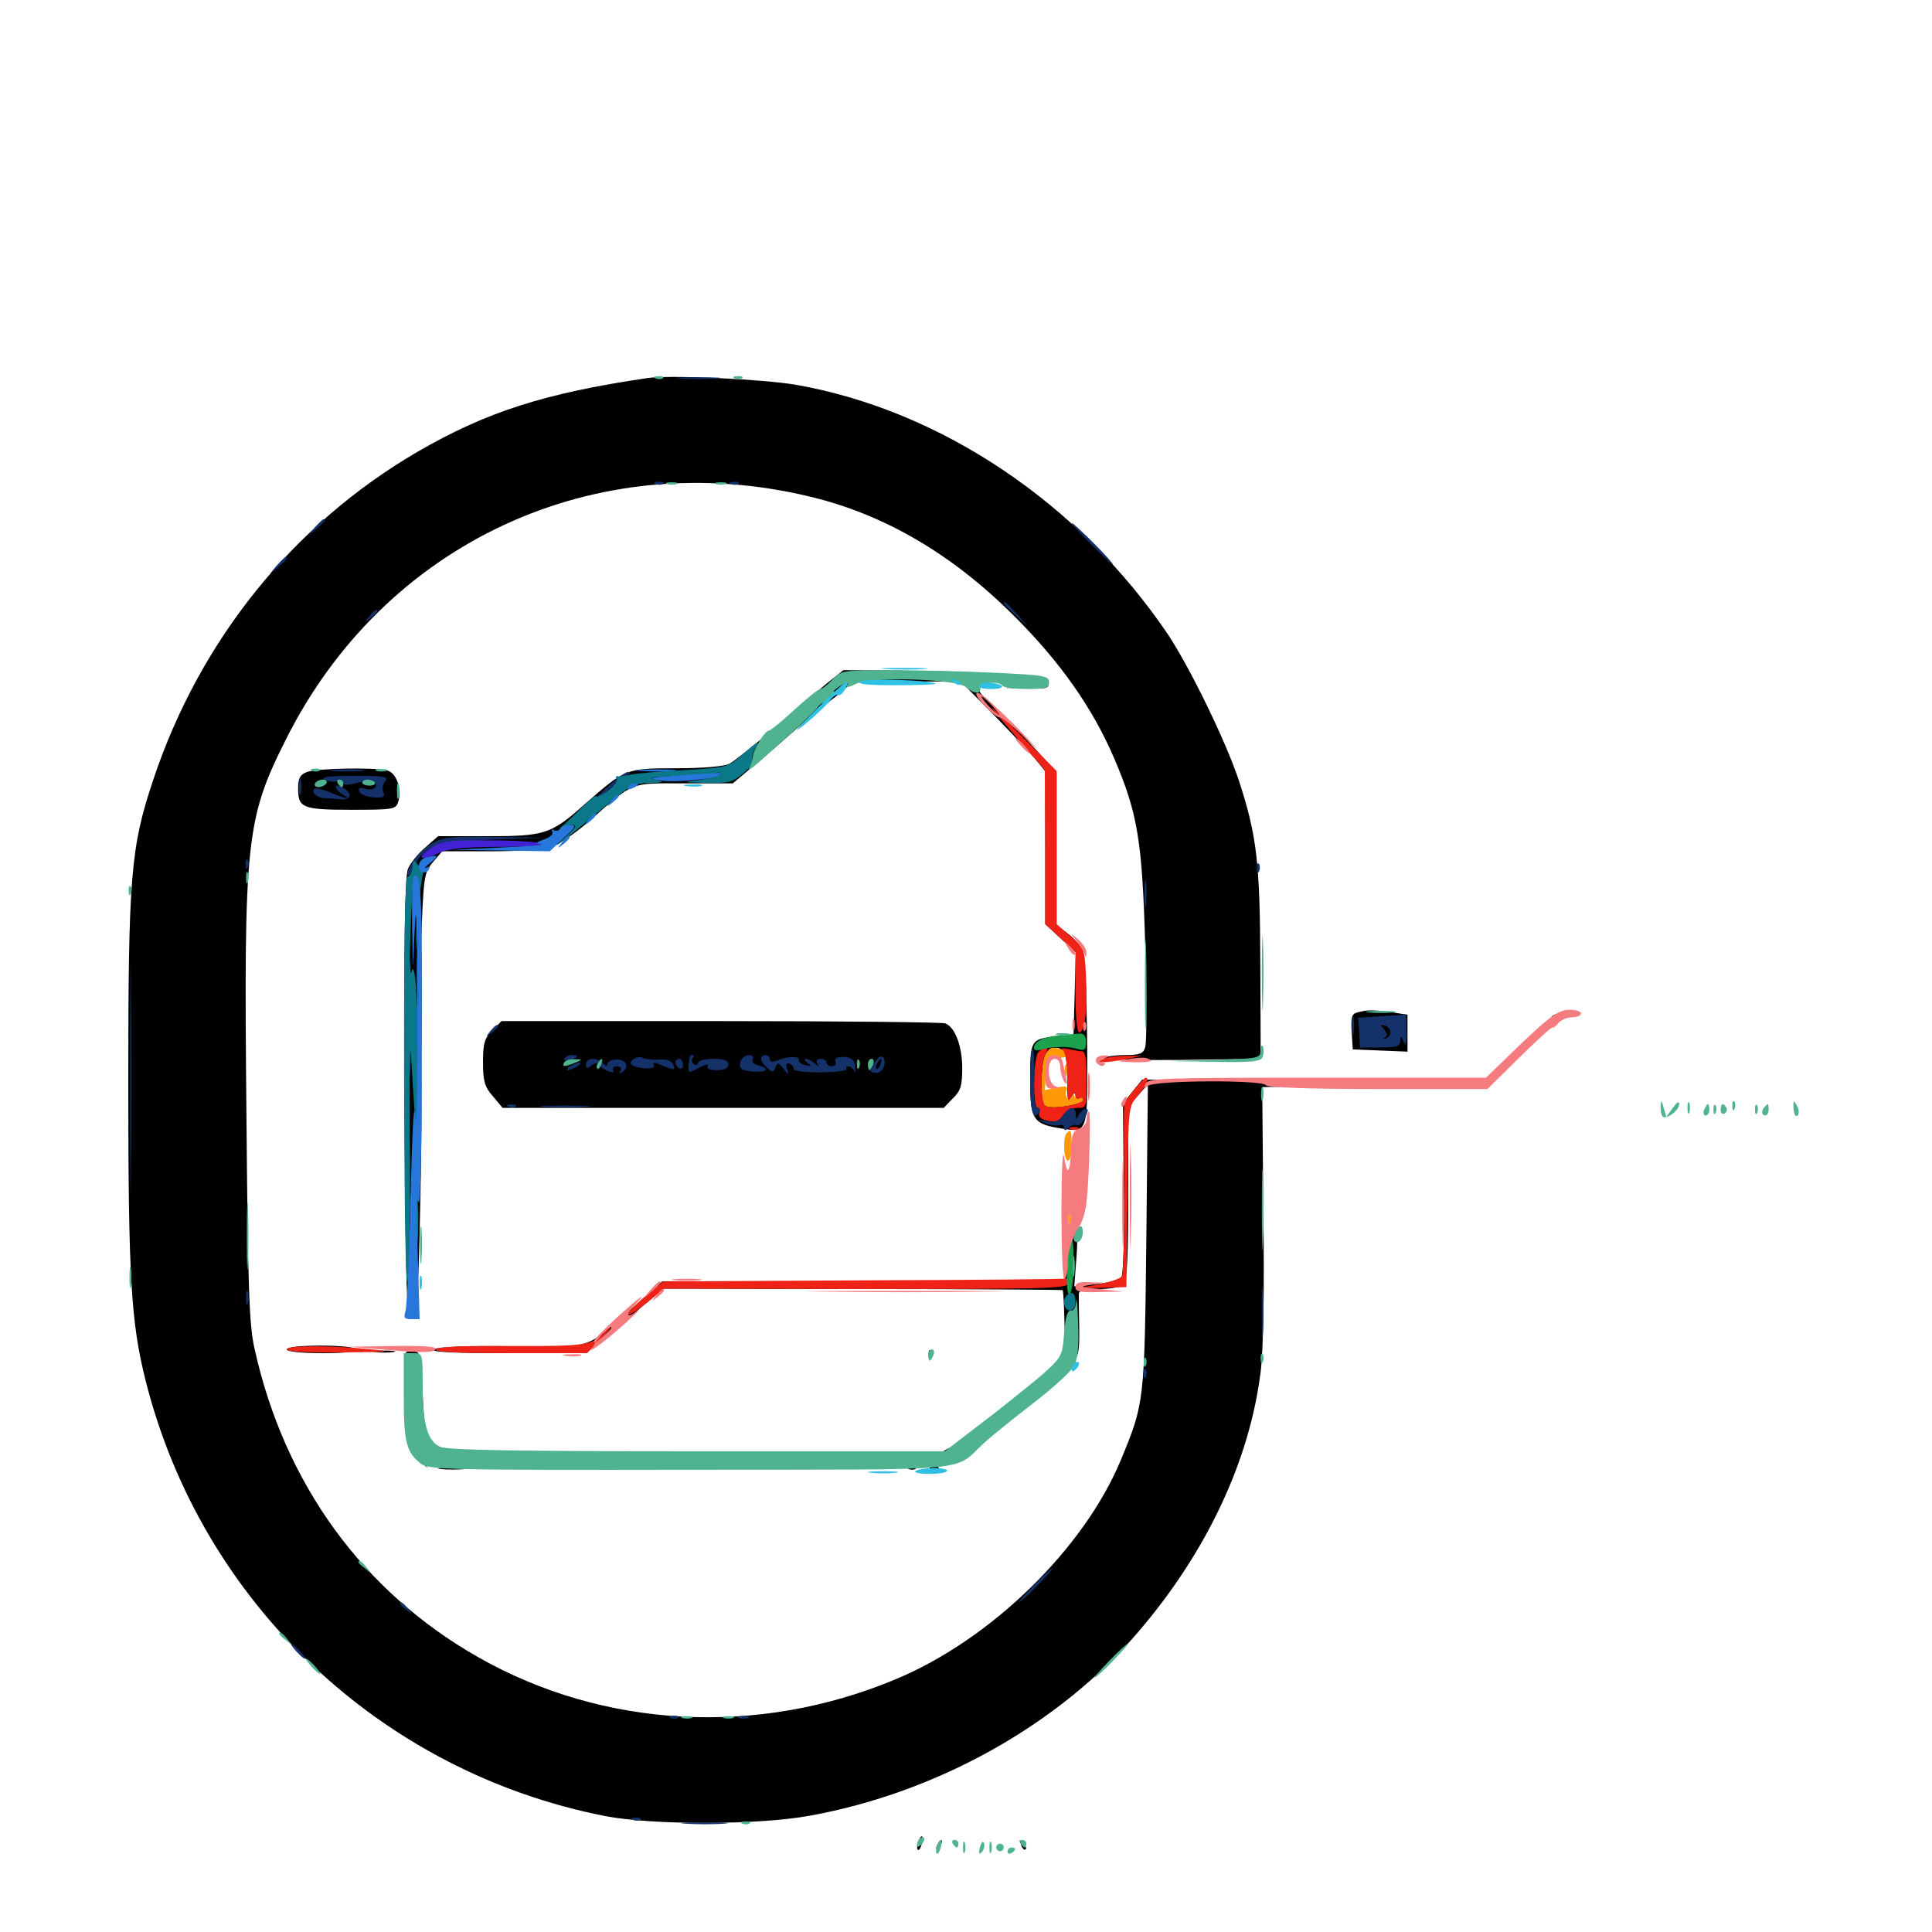 <svg xmlns="http://www.w3.org/2000/svg" viewBox="0 -1000 1000 1000">
	<path fill="#000000" d="M334.961 -804.297C282.031 -796.484 251.953 -786.914 216.211 -766.211C151.758 -728.711 103.32 -668.555 79.297 -596.289C67.578 -561.328 66.406 -546.289 66.406 -439.648C66.406 -338.477 67.773 -315.625 75.391 -285.352C104.297 -170.508 197.266 -82.617 313.477 -59.961C337.891 -55.273 392.188 -55.273 418.945 -60.156C484.961 -72.07 548.047 -107.227 589.453 -155.664C624.805 -197.07 646.875 -244.141 652.539 -290.234C653.906 -301.172 654.492 -333.203 653.906 -372.656L653.32 -437.305L700.195 -438.281C746.289 -439.258 745.703 -439.258 669.141 -440.234L591.211 -441.211L586.133 -434.961L581.25 -428.711L581.641 -385.156C582.031 -361.133 581.445 -340.43 580.469 -339.062C579.492 -337.695 573.633 -335.938 567.383 -335.352L556.055 -334.18L557.227 -350C558.008 -362.891 557.617 -366.016 555.469 -366.016C553.906 -366.016 552.734 -365.039 552.734 -363.867C552.734 -362.891 553.711 -362.5 554.688 -363.086C557.422 -364.648 557.227 -363.477 553.711 -357.031C552.148 -353.906 550.781 -348.047 550.781 -344.141V-336.719H446.875H342.773L327.148 -322.852C302.539 -301.172 307.617 -302.734 264.844 -303.125C242.188 -303.516 226.367 -302.93 224.609 -301.562C222.656 -300.195 234.375 -299.609 262.305 -299.609H303.125L312.109 -306.836C317.188 -310.938 326.172 -318.359 332.227 -323.633L343.359 -333.008L446.484 -332.812C503.125 -332.812 549.805 -332.422 550 -332.227C550.391 -332.031 550.781 -324.023 550.977 -314.844C551.562 -299.023 551.172 -297.656 546.68 -293.945C544.141 -291.602 531.25 -281.25 518.164 -270.898C503.516 -259.18 495.312 -251.172 496.68 -250.391C498.047 -249.609 499.805 -249.805 500.781 -250.781C501.953 -251.953 504.297 -252.734 506.445 -252.734C508.398 -252.734 509.57 -253.516 508.984 -254.297C508.398 -255.273 510.742 -257.617 514.258 -259.57C525.391 -266.016 547.266 -283.789 553.125 -291.211C558.398 -297.852 558.789 -299.609 558.594 -313.281C558.398 -321.289 558.398 -329.102 558.398 -330.469C558.594 -332.031 562.109 -332.812 568.945 -332.812C574.609 -332.812 580.273 -333.789 581.641 -335.156C583.398 -336.914 583.984 -350 583.984 -382.227V-426.953L589.062 -433.008L594.141 -438.867L593.359 -359.961C592.383 -274.023 592.383 -273.828 580.078 -244.141C560.938 -198.242 512.891 -151.367 463.672 -130.859C392.383 -100.977 312.305 -105.273 247.266 -142.383C187.891 -176.172 147.266 -232.031 131.836 -301.562C128.906 -314.062 128.32 -332.812 127.539 -424.805C126.172 -564.844 127.344 -576.172 147.852 -616.992C198.828 -719.141 308.008 -769.727 419.141 -742.969C457.812 -733.789 493.359 -712.891 525.391 -680.664C549.023 -657.031 565.43 -633.594 576.562 -607.812C588.867 -579.102 591.211 -565.039 592.773 -510.156C593.555 -483.789 593.555 -460.352 592.773 -458.008C591.797 -454.688 590.039 -453.906 582.422 -453.906C577.344 -453.906 572.266 -453.125 570.898 -452.344C569.727 -451.562 587.5 -451.172 610.742 -451.367L652.539 -451.953L652.344 -500.977C652.148 -553.516 650.586 -567.188 641.406 -595.508C634.766 -615.82 616.016 -654.297 604.492 -671.68C558.789 -739.258 487.305 -787.5 412.305 -800.781C395.703 -803.711 346.289 -806.055 334.961 -804.297ZM428.711 -646.875C424.414 -643.359 412.109 -633.008 401.367 -623.633C390.625 -614.453 379.883 -605.859 377.539 -604.688C375 -603.32 363.867 -602.344 350.195 -602.344C323.828 -602.344 323.633 -602.148 302.734 -583.789C285.156 -568.164 282.031 -567.188 252.148 -567.188H226.758L220.117 -561.328C216.406 -558.203 212.305 -553.125 211.133 -550.195C209.57 -546.289 208.984 -512.695 209.375 -431.641C209.961 -329.883 210.352 -318.555 213.086 -318.164C215.82 -317.578 216.406 -324.414 217.578 -379.492C218.359 -413.477 218.359 -446.094 217.578 -452.148C216.797 -458.398 216.992 -482.227 217.773 -505.664C219.141 -546.68 219.336 -548.047 224.023 -553.711L228.906 -559.375H253.516C267.188 -559.375 281.25 -560.156 284.766 -561.133C288.281 -562.305 297.07 -568.164 304.297 -574.414C328.711 -595.898 325.391 -594.531 354.102 -594.531H379.297L399.219 -611.328C409.961 -620.703 420.312 -629.883 422.266 -631.836C424.023 -633.984 425.977 -635.547 426.758 -635.547C427.539 -635.547 431.25 -638.281 434.961 -641.406L441.602 -647.266H469.531H497.266L514.062 -630.273C523.438 -620.703 533.203 -610.352 535.938 -607.031L541.016 -600.781V-561.328V-521.68L548.828 -514.453L556.836 -507.031L556.25 -485.938L555.664 -464.648L546.875 -463.672C533.398 -462.109 533.203 -461.719 533.203 -441.211C533.203 -420.312 534.57 -418.164 549.805 -415.82C563.281 -413.867 563.086 -413.281 562.695 -460.742C562.5 -483.984 561.523 -505.078 560.547 -507.617C559.57 -510.156 556.055 -514.258 552.93 -516.602L546.875 -521.094V-560.742V-600.391L530.469 -618.164C521.289 -627.93 512.109 -637.305 509.961 -638.867C507.617 -640.43 505.859 -643.555 505.859 -645.703C505.859 -649.609 506.641 -649.609 517.773 -648.438C524.414 -647.852 532.227 -647.07 534.961 -646.875C537.695 -646.875 535.742 -646.094 530.273 -645.312L520.508 -643.945L531.836 -643.75C541.797 -643.359 543.164 -643.75 542.578 -646.875C541.992 -649.805 538.672 -650.391 516.602 -651.367C502.539 -652.148 478.906 -652.734 463.867 -652.93L436.523 -653.125ZM459.57 -649.805C460.742 -650.391 459.375 -650.781 456.055 -650.781C452.93 -650.781 451.758 -650.391 453.711 -649.805C455.469 -649.414 458.203 -649.414 459.57 -649.805ZM433.594 -642.578C433.594 -644.141 432.031 -643.164 429.492 -640.039C426.953 -636.914 427.148 -636.719 430.273 -639.258C432.031 -640.625 433.594 -642.188 433.594 -642.578ZM550.195 -456.25C551.367 -455.469 552.344 -450.195 552.344 -444.141C552.344 -429.883 552.539 -428.906 554.688 -432.422C556.055 -434.57 556.641 -434.57 556.641 -432.812C556.641 -431.445 557.617 -430.859 558.594 -431.445C559.766 -432.031 560.547 -431.836 560.547 -430.859C560.547 -428.125 542.969 -425.781 540.625 -428.125C537.695 -431.055 539.648 -453.906 543.164 -456.055C546.484 -458.203 547.266 -458.203 550.195 -456.25ZM158.789 -600.391C155.273 -599.023 154.297 -597.07 154.297 -591.992C154.297 -581.836 156.445 -580.859 181.836 -580.859C203.125 -580.859 204.883 -581.055 206.055 -584.766C208.203 -591.406 205.273 -599.805 200.586 -601.172C193.945 -602.93 163.672 -602.344 158.789 -600.391ZM702.539 -475.977C699.609 -475.195 699.219 -473.438 699.609 -466.016L700.195 -456.836L714.453 -456.25L728.516 -455.664V-465.234V-474.805L719.531 -476.172C709.766 -477.344 708.008 -477.344 702.539 -475.977ZM805.664 -475.195C803.516 -474.414 802.539 -473.633 803.32 -473.633C804.297 -473.438 800.781 -469.727 795.508 -465.43C783.789 -455.273 765.234 -436.719 770.508 -440.234C772.656 -441.797 779.688 -447.852 786.133 -453.906C792.578 -459.766 800.781 -467.188 804.492 -470.117C811.523 -475.977 811.914 -477.734 805.664 -475.195ZM254.883 -466.602C250.781 -462.695 250 -459.961 250 -450.195C250 -440.625 250.781 -437.5 255.078 -432.617L260.156 -426.562H374.219H488.477L493.164 -431.445C497.266 -435.352 498.047 -438.086 498.047 -447.07C498.047 -458.594 494.336 -468.359 489.258 -470.312C487.5 -470.898 435.156 -471.484 372.852 -471.484H259.57ZM148.438 -301.562C148.438 -300.391 156.055 -299.609 167.188 -299.609C179.102 -299.609 185.352 -300.391 184.57 -301.562C183.984 -302.734 175.586 -303.516 165.82 -303.516C155.469 -303.516 148.438 -302.734 148.438 -301.562ZM193.945 -300.195C190.82 -300.586 192.969 -300.977 198.242 -300.977C203.711 -300.977 206.055 -300.586 203.711 -300.195C201.172 -299.805 196.875 -299.805 193.945 -300.195ZM210.156 -299.219C210.742 -298.242 211.133 -286.719 211.133 -273.633C210.938 -249.805 210.938 -249.414 216.211 -244.727L221.484 -240.039L217.188 -245.703C212.305 -252.148 212.695 -254.102 218.359 -250.977C220.703 -249.805 223.828 -248.828 225.586 -248.828C228.32 -248.828 227.93 -249.609 224.414 -252.539C220.117 -256.055 219.727 -258.203 218.75 -278.516C217.773 -299.609 217.578 -300.586 213.477 -300.781C211.133 -300.781 209.57 -300.195 210.156 -299.219ZM480.664 -298.438C480.664 -296.289 481.25 -295.703 481.836 -297.266C482.422 -298.633 482.227 -300.391 481.641 -300.977C481.055 -301.758 480.469 -300.586 480.664 -298.438ZM488.281 -248.828C486.523 -247.656 486.328 -246.875 487.695 -246.875C488.867 -246.875 490.625 -247.852 491.211 -248.828C492.773 -251.172 491.992 -251.172 488.281 -248.828ZM232.031 -247.461C230.664 -248.047 231.641 -248.438 234.375 -248.438C237.109 -248.438 238.086 -248.047 236.914 -247.461C235.547 -247.07 233.203 -247.07 232.031 -247.461ZM228.125 -239.648C224.609 -240.039 227.344 -240.43 234.375 -240.43C241.406 -240.43 244.141 -240.039 240.82 -239.648C237.305 -239.258 231.445 -239.258 228.125 -239.648ZM470.312 -239.648C468.75 -240.234 469.336 -240.82 471.484 -240.82C473.633 -241.016 474.805 -240.43 474.023 -239.844C473.438 -239.258 471.68 -239.062 470.312 -239.648ZM482.031 -239.648C480.469 -240.234 481.055 -240.82 483.203 -240.82C485.352 -241.016 486.523 -240.43 485.742 -239.844C485.156 -239.258 483.398 -239.062 482.031 -239.648ZM475.195 -46.68C474.609 -44.922 474.609 -43.164 475 -42.578C475.586 -41.992 476.562 -43.359 477.148 -45.703C478.32 -50.195 476.953 -50.977 475.195 -46.68ZM485.352 -45.508C484.57 -44.336 484.375 -43.164 484.961 -42.578C485.352 -41.992 486.328 -42.969 486.914 -44.727C488.281 -48.047 487.109 -48.633 485.352 -45.508ZM528.516 -45.117C529.102 -43.164 530.273 -42.188 530.859 -42.773C531.445 -43.359 530.859 -44.922 529.492 -46.289C527.539 -48.047 527.344 -47.852 528.516 -45.117Z"/>
	<path fill="#ff9906" d="M541.016 -454.102C538.477 -449.023 538.477 -429.102 541.211 -427.539C544.141 -425.586 560.547 -428.32 560.547 -430.664C560.547 -431.836 559.766 -432.227 558.789 -431.641C557.812 -430.859 556.445 -431.641 556.055 -432.812C555.273 -434.766 554.883 -434.766 554.883 -432.812C554.688 -431.445 553.906 -430.664 552.734 -431.445C551.758 -432.031 551.367 -433.789 551.953 -435.352C552.93 -437.695 551.953 -438.086 546.875 -437.109L540.82 -435.742L541.406 -444.336C541.992 -452.344 542.383 -452.93 547.461 -452.539C553.125 -452.148 554.688 -454.688 549.609 -456.641C544.727 -458.594 543.164 -458.008 541.016 -454.102ZM551.172 -446.094C551.172 -443.359 551.562 -442.383 552.148 -443.75C552.539 -444.922 552.539 -447.266 552.148 -448.633C551.562 -449.805 551.172 -448.828 551.172 -446.094ZM552.148 -413.477C550 -411.523 550.586 -399.219 552.734 -399.219C553.906 -399.219 554.688 -402.734 554.688 -407.031C554.688 -415.039 554.297 -415.82 552.148 -413.477ZM552.93 -368.75C552.93 -366.602 553.516 -366.016 554.102 -367.578C554.688 -368.945 554.492 -370.703 553.906 -371.289C553.32 -372.07 552.734 -370.898 552.93 -368.75Z"/>
	<path fill="#ef2218" d="M517.773 -628.125C523.633 -621.289 531.055 -612.5 534.57 -608.594L540.82 -601.367L541.016 -561.523V-521.68L548.828 -514.453L556.641 -507.227V-486.523C556.641 -474.609 557.422 -465.625 558.594 -465.625C561.523 -465.625 563.086 -477.93 562.109 -494.141C561.523 -508.594 561.133 -509.375 554.102 -515.43L546.875 -521.68V-561.328V-600.977L527.148 -620.703C512.109 -635.547 509.766 -637.5 517.773 -628.125ZM537.5 -455.469C534.766 -452.734 534.375 -426.562 537.109 -426.562C538.086 -426.562 538.477 -425.391 537.891 -423.828C537.305 -422.07 538.672 -420.703 542.188 -419.922C546.094 -418.945 548.047 -419.531 550.195 -422.656C551.758 -424.805 555.078 -426.562 557.812 -426.562C562.305 -426.562 562.5 -426.953 562.5 -441.211C562.5 -451.562 561.719 -455.859 560.156 -455.859C558.789 -455.859 555.469 -456.445 552.734 -457.031C549.805 -457.617 548.828 -457.422 550 -456.445C551.367 -455.664 552.344 -450 552.344 -444.141C552.539 -429.492 552.539 -429.102 554.688 -432.422C556.055 -434.57 556.641 -434.57 556.641 -432.812C556.641 -431.445 557.617 -430.859 558.594 -431.445C559.766 -432.031 560.547 -431.836 560.547 -430.664C560.547 -428.32 544.141 -425.586 541.211 -427.539C538.477 -429.102 538.477 -449.023 541.016 -454.102C543.359 -458.203 541.211 -459.18 537.5 -455.469ZM571.289 -451.953L567.383 -450.195H571.289C573.438 -450.195 578.711 -450.977 583.008 -451.758L590.82 -453.516H583.008C578.711 -453.516 573.438 -452.93 571.289 -451.953ZM587.109 -436.133C584.375 -432.812 581.836 -429.102 581.836 -427.93C581.641 -426.562 581.641 -406.641 581.836 -383.594C582.031 -360.547 581.445 -340.625 580.664 -339.453C579.883 -338.086 574.219 -336.328 568.359 -335.156L557.617 -333.203L570.312 -333.398L583.008 -333.789L583.594 -380.469C583.984 -426.953 583.984 -427.148 588.867 -432.812C593.359 -438.086 595.117 -442.188 592.969 -442.188C592.578 -442.188 589.844 -439.453 587.109 -436.133ZM657.812 -438.867C656.445 -439.453 657.422 -439.844 660.156 -439.844C662.891 -439.844 663.867 -439.453 662.695 -438.867C661.328 -438.477 658.984 -438.477 657.812 -438.867ZM691.016 -438.867C689.648 -439.453 690.625 -439.844 693.359 -439.844C696.094 -439.844 697.07 -439.453 695.898 -438.867C694.531 -438.477 692.188 -438.477 691.016 -438.867ZM554.297 -415.43C552.734 -416.016 553.32 -416.602 555.469 -416.602C557.617 -416.797 558.789 -416.211 558.008 -415.625C557.422 -415.039 555.664 -414.844 554.297 -415.43ZM552.344 -390.039C550.781 -390.625 551.367 -391.211 553.516 -391.211C555.664 -391.406 556.836 -390.82 556.055 -390.234C555.469 -389.648 553.711 -389.453 552.344 -390.039ZM553.711 -375.781C553.125 -374.609 553.906 -374.414 555.469 -375C558.984 -376.367 559.57 -377.734 556.836 -377.734C555.664 -377.734 554.297 -376.953 553.711 -375.781ZM447.461 -337.305L343.359 -336.719L333.594 -328.711C328.32 -324.219 324.609 -320.117 325 -319.531C325.586 -318.945 330.078 -321.875 334.961 -325.781L343.75 -333.008L448.242 -332.812C540.625 -332.812 552.734 -333.008 552.734 -335.742C552.734 -337.305 552.539 -338.477 552.344 -338.281C551.953 -337.891 504.883 -337.5 447.461 -337.305ZM312.5 -310.156C307.031 -303.711 302.148 -303.125 264.453 -303.32C240.039 -303.516 226.562 -302.93 225.586 -301.562C224.805 -300.195 236.914 -299.609 264.062 -299.609H303.906L310.547 -306.445C314.258 -310.156 316.602 -313.281 316.016 -313.281C315.43 -313.281 313.867 -311.914 312.5 -310.156ZM148.438 -301.562C148.438 -300.391 159.18 -299.805 177.344 -300C201.562 -300.195 203.906 -300.391 192.383 -301.562C171.289 -303.711 148.438 -303.711 148.438 -301.562Z"/>
	<path fill="#1ca14c" d="M547.852 -464.062C540.039 -463.281 535.156 -460.938 535.156 -457.422C535.156 -456.445 536.719 -456.055 538.672 -456.641C544.141 -458.398 553.32 -458.594 557.812 -457.031C561.328 -456.055 562.109 -456.445 562.109 -460.547C562.109 -463.867 560.938 -465.234 558.789 -465.039C557.031 -464.844 552.148 -464.453 547.852 -464.062ZM553.711 -355.859C551.758 -349.609 551.562 -329.297 553.516 -330.078C554.688 -330.469 555.664 -336.719 555.664 -344.531C555.664 -358.203 555.273 -360.352 553.711 -355.859ZM525.391 -274.023C525.391 -275.195 526.367 -276.172 527.344 -276.172C528.516 -276.172 529.297 -275.781 529.297 -275.391C529.297 -274.805 528.516 -273.828 527.344 -273.242C526.367 -272.656 525.391 -273.047 525.391 -274.023Z"/>
	<path fill="#143269" d="M352.148 -804.102C346.875 -804.492 351.172 -804.688 361.328 -804.688C371.484 -804.688 375.781 -804.492 370.703 -804.102C365.43 -803.711 357.227 -803.711 352.148 -804.102ZM339.453 -749.414C337.891 -750 338.477 -750.586 340.625 -750.586C342.773 -750.781 343.945 -750.195 343.164 -749.609C342.578 -749.023 340.82 -748.828 339.453 -749.414ZM378.516 -749.414C376.953 -750 377.539 -750.586 379.688 -750.586C381.836 -750.781 383.008 -750.195 382.227 -749.609C381.641 -749.023 379.883 -748.828 378.516 -749.414ZM162.891 -726.953L159.18 -722.461L163.672 -726.172C167.773 -729.688 168.945 -731.25 167.383 -731.25C166.992 -731.25 165.039 -729.297 162.891 -726.953ZM564.453 -718.555C570.312 -712.695 575.586 -707.812 575.977 -707.812C576.562 -707.812 572.266 -712.695 566.406 -718.555C560.547 -724.414 555.273 -729.297 554.883 -729.297C554.297 -729.297 558.594 -724.414 564.453 -718.555ZM143.359 -707.422L139.648 -702.93L144.141 -706.641C148.242 -710.156 149.414 -711.719 147.852 -711.719C147.461 -711.719 145.508 -709.766 143.359 -707.422ZM519.531 -687.695C519.531 -687.305 522.461 -684.57 525.977 -681.25L532.227 -675.586L526.562 -682.031C521.094 -687.891 519.531 -689.258 519.531 -687.695ZM191.211 -681.055C188.672 -677.93 188.867 -677.734 191.992 -680.273C193.75 -681.641 195.312 -683.203 195.312 -683.594C195.312 -685.156 193.75 -684.18 191.211 -681.055ZM172.461 -600.977C168.359 -601.367 171.68 -601.758 179.688 -601.758C187.695 -601.758 191.016 -601.367 187.109 -600.977C183.008 -600.586 176.367 -600.586 172.461 -600.977ZM313.086 -591.406L303.711 -582.422L314.453 -590.82C320.312 -595.508 325.586 -599.414 325.977 -599.805C326.367 -600.195 325.977 -600.391 324.805 -600.391C323.633 -600.391 318.359 -596.289 313.086 -591.406ZM154.688 -592.578C154.688 -588.867 155.078 -587.305 155.664 -589.258C156.055 -591.016 156.055 -594.141 155.664 -596.094C155.078 -597.852 154.688 -596.289 154.688 -592.578ZM167.969 -596.484C169.531 -595.508 172.461 -595.117 174.414 -595.703C176.172 -596.289 177.734 -595.898 177.734 -594.727C177.734 -593.555 180.078 -593.555 184.57 -594.727C191.797 -596.68 196.289 -595.703 194.141 -592.383C193.555 -591.406 191.211 -591.016 189.062 -591.797C186.328 -592.578 185.352 -592.188 185.938 -590.43C186.523 -588.867 189.648 -587.5 193.164 -587.305C198.438 -586.914 199.414 -587.305 198.438 -589.844C197.656 -591.602 198.242 -594.336 199.414 -595.703C201.367 -598.047 198.633 -598.438 183.398 -598.438C170.898 -598.438 166.016 -597.852 167.969 -596.484ZM173.828 -592.773C173.828 -591.602 175.391 -589.844 177.344 -588.867C182.422 -585.938 179.102 -586.328 170.898 -589.844C166.992 -591.406 163.281 -592.383 162.695 -591.797C160.938 -590.039 164.062 -586.914 167.578 -586.914C169.336 -586.914 173.047 -586.523 175.586 -586.328C181.641 -585.547 182.812 -588.867 177.734 -592.188C175.586 -593.555 173.828 -593.75 173.828 -592.773ZM298.633 -579.492C296.094 -576.367 296.289 -576.172 299.414 -578.711C302.539 -581.25 303.516 -582.812 301.953 -582.812C301.562 -582.812 300 -581.25 298.633 -579.492ZM223.633 -563.477C217.188 -559.766 210.938 -551.367 210.938 -547.266C210.938 -545.898 212.5 -547.461 214.062 -550.977C219.727 -562.5 224.609 -564.062 254.883 -565.43L282.227 -566.406L255.859 -566.797C233.203 -567.188 228.711 -566.602 223.633 -563.477ZM259.375 -561.914C258.008 -562.5 258.984 -562.891 261.719 -562.891C264.453 -562.891 265.43 -562.5 264.258 -561.914C262.891 -561.523 260.547 -561.523 259.375 -561.914ZM127.148 -552.344C127.148 -550.195 127.734 -549.609 128.32 -551.172C128.906 -552.539 128.711 -554.297 128.125 -554.883C127.539 -555.664 126.953 -554.492 127.148 -552.344ZM650.586 -550.391C650.586 -548.242 651.172 -547.656 651.758 -549.219C652.344 -550.586 652.148 -552.344 651.562 -552.93C650.977 -553.711 650.391 -552.539 650.586 -550.391ZM592.383 -536.914C592.383 -530.469 592.773 -528.125 593.164 -531.641C593.555 -535.156 593.555 -540.43 593.164 -543.359C592.773 -546.289 592.383 -543.359 592.383 -536.914ZM67.383 -441.211C67.383 -388.672 67.578 -367.383 67.773 -393.945C68.164 -420.703 68.164 -463.672 67.773 -489.648C67.578 -515.625 67.383 -493.945 67.383 -441.211ZM215.43 -495.898C215.43 -488.477 215.82 -485.547 216.211 -489.648C216.602 -493.555 216.602 -499.805 216.211 -503.32C215.82 -506.641 215.43 -503.516 215.43 -495.898ZM211.328 -498.828C211.328 -495.117 211.719 -493.555 212.305 -495.508C212.695 -497.266 212.695 -500.391 212.305 -502.344C211.719 -504.102 211.328 -502.539 211.328 -498.828ZM699.805 -468.555C699.805 -464.258 700.195 -462.695 700.586 -465.234C700.977 -467.578 700.977 -471.094 700.586 -473.047C700 -474.805 699.609 -472.852 699.805 -468.555ZM715.234 -474.023L702.93 -473.242L703.516 -465.625L703.906 -457.812H714.258C722.852 -457.812 724.609 -458.398 724.805 -461.328C724.805 -464.062 725.195 -464.062 726.562 -460.742C727.539 -458.008 728.125 -459.57 727.93 -466.211C727.93 -471.289 727.734 -475.195 727.734 -475C727.539 -474.805 722.07 -474.414 715.234 -474.023ZM712.891 -468.359C712.891 -468.555 711.523 -468.945 709.961 -468.945C708.398 -468.945 707.617 -468.164 708.203 -467.188C709.18 -465.82 712.891 -466.797 712.891 -468.359ZM719.727 -465.625C719.727 -464.258 718.555 -462.891 717.188 -462.5C715.82 -462.305 715.625 -462.5 716.797 -463.086C718.164 -463.672 718.164 -465.039 716.406 -467.188C714.258 -469.727 714.258 -469.922 716.797 -469.141C718.359 -468.75 719.727 -466.992 719.727 -465.625ZM211.719 -453.906C211.719 -443.75 211.914 -439.453 212.305 -444.727C212.695 -449.805 212.695 -458.008 212.305 -463.281C211.914 -468.359 211.719 -464.062 211.719 -453.906ZM253.711 -466.211C251.172 -463.086 251.367 -462.891 254.492 -465.43C256.25 -466.797 257.812 -468.359 257.812 -468.75C257.812 -470.312 256.25 -469.336 253.711 -466.211ZM533.203 -440.625C533.203 -424.414 534.766 -419.141 538.086 -424.609C538.672 -425.781 538.281 -426.562 537.109 -426.562C535.547 -426.562 534.961 -431.445 535.352 -441.211C535.547 -449.219 535.156 -456.445 534.57 -457.227C533.789 -457.812 533.203 -450.391 533.203 -440.625ZM292.188 -452.148C292.773 -453.125 294.531 -453.906 296.094 -453.906C300 -453.906 299.414 -452.539 294.922 -451.367C292.773 -450.781 291.406 -451.172 292.188 -452.148ZM328.125 -451.953C324.414 -449.609 326.953 -447.461 333.984 -447.07C337.305 -446.875 339.258 -447.461 338.477 -448.633C337.695 -449.805 338.477 -450.195 340.039 -449.609C349.609 -445.703 349.609 -445.703 348.438 -448.828C347.656 -450.977 345.312 -451.953 341.016 -451.562C337.695 -451.367 333.984 -451.758 332.812 -452.344C331.836 -453.125 329.688 -452.93 328.125 -451.953ZM357.227 -453.516C357.031 -453.125 356.641 -450.977 356.445 -448.633C356.055 -444.531 356.25 -444.336 361.719 -447.266C365.039 -449.023 366.992 -449.414 366.406 -448.242C365.43 -446.875 367.188 -446.094 370.898 -446.094C375 -446.094 376.953 -447.07 376.953 -449.023C376.953 -451.172 374.805 -451.953 369.141 -451.953C364.844 -451.953 361.328 -450.977 361.328 -449.805C361.328 -448.828 360.352 -448.438 359.375 -449.023C358.203 -449.805 357.812 -451.172 358.398 -452.148C359.18 -453.125 359.18 -453.906 358.594 -453.906C358.008 -453.906 357.227 -453.711 357.227 -453.516ZM383.398 -450.977C382.031 -446.875 383.398 -445.898 390.43 -445.312C397.266 -444.922 398.633 -447.07 392.383 -448.633C390.039 -449.219 388.867 -450.586 389.648 -451.758C390.234 -452.93 389.453 -453.906 387.695 -453.906C386.133 -453.906 384.18 -452.539 383.398 -450.977ZM393.945 -452.539C395.117 -454.688 398.438 -454.102 398.438 -451.758C398.438 -450.391 399.805 -450.195 401.953 -450.977C407.617 -453.32 413.867 -453.516 413.477 -451.367C413.281 -450.195 414.844 -449.023 416.992 -448.633C420.117 -448.047 420.312 -448.242 417.969 -449.805C416.406 -450.977 416.016 -451.953 417.188 -451.953C418.164 -451.953 420.312 -450.781 421.68 -449.609C423.828 -447.656 424.219 -447.656 423.047 -449.609C422.266 -450.977 422.852 -451.953 424.609 -451.953C426.367 -451.953 427.734 -451.172 427.734 -450C427.734 -449.023 429.102 -448.047 430.664 -448.047C432.227 -448.047 433.008 -449.219 432.422 -450.586C431.836 -452.148 433.203 -452.93 436.719 -452.93C440.82 -452.734 442.188 -451.562 442.578 -447.852C442.969 -445.312 442.578 -444.336 442.188 -445.703C441.602 -446.875 440.234 -448.047 439.258 -448.047C438.086 -448.047 437.695 -447.461 438.086 -446.68C438.672 -445.703 432.617 -445.117 424.805 -444.922C416.797 -444.922 410.547 -445.703 410.742 -446.68C410.938 -447.656 409.961 -449.023 408.594 -449.414C407.031 -450 406.641 -449.023 407.422 -446.68C408.398 -443.359 408.398 -443.359 405.469 -446.875C402.93 -450.195 402.344 -450.195 401.367 -447.461C400.195 -444.727 399.805 -444.727 396.68 -447.656C394.727 -449.414 393.555 -451.562 393.945 -452.539ZM453.711 -451.367C449.805 -446.289 449.609 -444.922 453.125 -444.727C455.078 -444.531 457.031 -446.094 457.617 -448.242C458.789 -452.734 456.25 -454.883 453.711 -451.367ZM455.664 -449.023C455.078 -447.266 454.102 -446.289 453.711 -446.875C453.125 -447.461 453.32 -448.633 454.102 -449.805C455.859 -452.93 457.031 -452.344 455.664 -449.023ZM303.32 -449.023C303.32 -446.875 303.906 -446.68 306.055 -448.438C308.008 -450 309.375 -450 310.156 -448.828C311.914 -446.094 318.945 -443.555 317.383 -446.094C316.797 -447.266 317.578 -448.047 319.336 -448.047C321.289 -448.047 321.875 -447.07 321.094 -445.703C320.312 -444.336 320.508 -444.141 321.875 -444.922C325.977 -447.461 324.414 -451.562 319.336 -451.562C316.602 -451.562 314.453 -450.586 314.453 -449.414C314.453 -448.047 313.672 -448.047 312.109 -449.609C308.789 -452.93 303.32 -452.539 303.32 -449.023ZM349.609 -450.195C349.609 -449.023 350.586 -447.656 351.562 -447.07C352.734 -446.484 353.516 -447.266 353.516 -448.828C353.516 -450.586 352.734 -451.953 351.562 -451.953C350.586 -451.953 349.609 -451.172 349.609 -450.195ZM294.922 -448.047C293.359 -447.07 292.969 -446.094 293.945 -446.094C295.117 -446.094 297.266 -447.07 298.828 -448.047C300.391 -449.023 300.977 -450 299.805 -450C298.828 -450 296.484 -449.023 294.922 -448.047ZM263.281 -427.148C261.719 -427.734 262.305 -428.32 264.453 -428.32C266.602 -428.516 267.773 -427.93 266.992 -427.344C266.406 -426.758 264.648 -426.562 263.281 -427.148ZM281.836 -427.148C275.586 -427.539 280.273 -427.734 291.992 -427.734C303.906 -427.734 308.984 -427.539 303.32 -427.148C297.656 -426.758 288.086 -426.758 281.836 -427.148ZM550.195 -422.656C548.047 -419.531 545.898 -418.75 541.797 -419.727C536.328 -420.703 536.328 -420.703 540.82 -418.75C543.555 -417.578 546.875 -417.188 548.242 -417.578C549.609 -418.164 550.781 -417.578 550.781 -416.406C550.781 -414.648 551.367 -414.648 552.93 -416.211C554.102 -417.383 556.25 -418.164 557.422 -417.578C558.594 -417.188 560.547 -418.945 561.719 -421.68C563.477 -425.195 563.477 -426.367 561.719 -425.977C560.547 -425.781 558.984 -424.219 558.203 -422.656C557.227 -420.312 556.836 -420.312 556.836 -423.242C556.641 -427.734 553.516 -427.539 550.195 -422.656ZM211.523 -374.805C211.523 -370.508 211.914 -368.945 212.305 -371.484C212.695 -373.828 212.695 -377.344 212.305 -379.297C211.719 -381.055 211.328 -379.102 211.523 -374.805ZM653.125 -320.117C653.125 -308.398 653.32 -303.711 653.711 -309.961C654.102 -316.211 654.102 -325.781 653.711 -331.445C653.32 -337.109 653.125 -332.031 653.125 -320.117ZM127.344 -327.93C127.344 -324.805 127.734 -323.633 128.32 -325.586C128.711 -327.344 128.711 -330.078 128.32 -331.445C127.734 -332.617 127.344 -331.25 127.344 -327.93ZM591.992 -288.672C591.992 -286.523 592.578 -285.938 593.164 -287.5C593.75 -288.867 593.555 -290.625 592.969 -291.211C592.383 -291.992 591.797 -290.82 591.992 -288.672ZM535.156 -179.492C530.469 -174.609 526.953 -170.703 527.539 -170.703C528.125 -170.703 532.422 -174.609 537.109 -179.492C541.797 -184.375 545.312 -188.281 544.727 -188.281C544.141 -188.281 539.844 -184.375 535.156 -179.492ZM207.031 -169.922C207.031 -169.531 208.594 -167.969 210.547 -166.602C213.477 -164.062 213.672 -164.258 211.133 -167.383C208.594 -170.508 207.031 -171.484 207.031 -169.922ZM153.32 -145.312C155.273 -143.164 157.227 -141.406 157.812 -141.406C158.398 -141.406 157.227 -143.164 155.273 -145.312C153.32 -147.461 151.367 -149.219 150.781 -149.219C150.195 -149.219 151.367 -147.461 153.32 -145.312ZM347.266 -110.742C345.703 -111.328 346.289 -111.914 348.438 -111.914C350.586 -112.109 351.758 -111.523 350.977 -110.938C350.391 -110.352 348.633 -110.156 347.266 -110.742ZM382.422 -110.742C381.055 -111.328 382.031 -111.719 384.766 -111.719C387.5 -111.719 388.477 -111.328 387.305 -110.742C385.938 -110.352 383.594 -110.352 382.422 -110.742ZM327.734 -58.008C326.172 -58.594 326.758 -59.18 328.906 -59.18C331.055 -59.375 332.227 -58.789 331.445 -58.203C330.859 -57.617 329.102 -57.422 327.734 -58.008ZM355.078 -56.055C349.414 -56.445 353.516 -56.641 364.258 -56.641C375 -56.641 379.688 -56.445 374.609 -56.055C369.531 -55.664 360.742 -55.664 355.078 -56.055Z"/>
	<path fill="#f67b7f" d="M509.766 -634.57C513.281 -630.859 516.797 -628.32 517.383 -628.711C517.969 -629.297 524.609 -623.828 532.031 -616.602C539.648 -609.375 537.5 -611.914 527.344 -622.461C517.188 -632.812 507.617 -641.406 506.055 -641.406C504.297 -641.406 505.664 -638.867 509.766 -634.57ZM513.672 -634.57C516.211 -631.836 517.773 -629.688 517.188 -629.688C516.797 -629.688 514.258 -631.836 511.719 -634.57C509.18 -637.305 507.617 -639.453 508.203 -639.453C508.594 -639.453 511.133 -637.305 513.672 -634.57ZM528.32 -614.062C530.273 -611.914 532.227 -610.156 532.812 -610.156C533.398 -610.156 532.227 -611.914 530.273 -614.062C528.32 -616.211 526.367 -617.969 525.781 -617.969C525.195 -617.969 526.367 -616.211 528.32 -614.062ZM556.836 -513.477C558.594 -511.328 560.547 -508.203 561.133 -506.641C562.109 -504.102 562.305 -504.102 562.305 -506.836C562.5 -508.594 560.547 -511.523 558.203 -513.672C553.711 -517.383 553.711 -517.383 556.836 -513.477ZM552.93 -509.18C554.297 -506.836 555.859 -505.273 556.445 -505.859C557.031 -506.25 555.859 -508.203 553.906 -510.156C550.586 -513.281 550.391 -513.281 552.93 -509.18ZM787.305 -459.766L769.141 -442.188H681.641C600.195 -442.188 594.141 -441.992 592.773 -438.867C591.797 -435.938 591.992 -435.742 593.945 -437.891C597.07 -440.82 653.32 -441.211 655.273 -438.281C656.055 -437.109 677.539 -436.328 713.086 -436.328H769.922L786.328 -452.539C795.508 -461.523 803.125 -468.555 803.516 -468.164C803.906 -467.773 805.273 -468.75 806.641 -470.508C808.008 -472.07 811.133 -473.438 813.672 -473.438C816.211 -473.438 818.359 -474.414 818.359 -475.391C818.359 -476.562 815.43 -477.344 812.109 -477.344C806.641 -477.148 802.539 -474.219 787.305 -459.766ZM662.695 -438.867C663.867 -439.453 662.891 -439.844 660.156 -439.844C657.422 -439.844 656.445 -439.453 657.812 -438.867C658.984 -438.477 661.328 -438.477 662.695 -438.867ZM695.898 -438.867C697.07 -439.453 696.094 -439.844 693.359 -439.844C690.625 -439.844 689.648 -439.453 691.016 -438.867C692.188 -438.477 694.531 -438.477 695.898 -438.867ZM555.078 -469.531C555.078 -466.797 555.469 -465.82 556.055 -467.188C556.445 -468.359 556.445 -470.703 556.055 -472.07C555.469 -473.242 555.078 -472.266 555.078 -469.531ZM560.742 -468.359C560.742 -466.211 561.328 -465.625 561.914 -467.188C562.5 -468.555 562.305 -470.312 561.719 -470.898C561.133 -471.68 560.547 -470.508 560.742 -468.359ZM542.383 -452.539C541.602 -451.953 541.016 -447.852 541.016 -443.75C541.016 -437.305 541.602 -436.328 545.508 -436.523C548.633 -436.719 549.023 -436.914 546.484 -437.695C541.992 -438.867 541.406 -451.953 545.898 -451.953C547.656 -451.953 548.828 -450.195 548.828 -447.656C548.828 -445.117 549.805 -441.797 550.781 -440.234C552.344 -438.086 552.539 -438.867 551.562 -443.164C550.977 -446.484 550.195 -450.195 549.609 -451.562C548.828 -454.102 544.531 -454.688 542.383 -452.539ZM567.383 -452.148C566.211 -450 569.922 -447.07 571.68 -448.828C572.461 -449.414 571.68 -450 570.117 -450.195C568.555 -450.195 568.945 -450.977 571.289 -451.953C574.414 -453.32 574.609 -453.711 571.875 -453.711C570.117 -453.906 568.164 -453.125 567.383 -452.148ZM583.984 -451.758C587.695 -452.539 591.992 -452.734 593.359 -452.344C598.047 -450.781 595.508 -450 586.523 -450.195C577.539 -450.586 577.344 -450.586 583.984 -451.758ZM563.086 -437.305C563.086 -430.859 563.477 -428.516 563.867 -432.031C564.258 -435.547 564.258 -440.82 563.867 -443.75C563.477 -446.68 563.086 -443.75 563.086 -437.305ZM581.055 -430.273C580.273 -429.102 580.078 -427.93 580.664 -427.344C581.055 -426.758 582.031 -427.734 582.617 -429.492C583.984 -432.812 582.812 -433.398 581.055 -430.273ZM562.5 -420.898C562.5 -418.75 560.742 -416.406 558.594 -415.82C555.664 -414.844 554.688 -412.695 554.492 -406.836C553.906 -392.578 552.539 -390.234 550.781 -401.172C550 -406.055 549.414 -393.945 549.414 -373.438C549.414 -352.734 550 -337.305 550.977 -337.891C551.953 -338.477 552.734 -342.578 552.734 -346.875C552.734 -351.953 554.492 -358.008 557.617 -363.281C561.914 -370.703 562.695 -374.609 563.672 -398.047C564.258 -412.695 564.258 -424.609 563.672 -424.609C563.086 -424.609 562.5 -422.852 562.5 -420.898ZM556.055 -390.234C556.836 -390.82 555.664 -391.406 553.516 -391.211C551.367 -391.211 550.781 -390.625 552.344 -390.039C553.711 -389.453 555.469 -389.648 556.055 -390.234ZM558.594 -376.953C558.594 -378.516 554.883 -377.734 553.711 -375.781C553.125 -374.609 553.906 -374.414 555.469 -375C557.227 -375.586 558.594 -376.562 558.594 -376.953ZM554.102 -367.578C553.516 -366.016 552.93 -366.602 552.93 -368.75C552.734 -370.898 553.32 -372.07 553.906 -371.289C554.492 -370.703 554.688 -368.945 554.102 -367.578ZM584.766 -380.664C584.766 -357.031 585.156 -347.656 585.352 -359.766C585.742 -371.875 585.742 -391.211 585.352 -402.734C585.156 -414.258 584.766 -404.297 584.766 -380.664ZM580.859 -376.758C580.859 -356.445 581.25 -348.242 581.445 -358.789C581.836 -369.336 581.836 -385.938 581.445 -395.898C581.25 -405.859 580.859 -397.266 580.859 -376.758ZM349.219 -337.305C345.703 -337.695 348.438 -338.086 355.469 -338.086C362.5 -338.086 365.234 -337.695 361.914 -337.305C358.398 -336.914 352.539 -336.914 349.219 -337.305ZM336.719 -332.422L333.008 -327.93L337.5 -331.641C341.602 -335.156 342.773 -336.719 341.211 -336.719C340.82 -336.719 338.867 -334.766 336.719 -332.422ZM556.641 -333.789C556.641 -331.445 559.18 -330.859 568.945 -331.25L581.055 -331.445L569.336 -332.812C558.984 -333.789 558.398 -333.984 564.453 -334.961L571.289 -336.133L564.062 -336.328C558.594 -336.719 556.641 -335.938 556.641 -333.789ZM339.648 -329.492C337.109 -326.367 337.305 -326.172 340.43 -328.711C342.188 -330.078 343.75 -331.641 343.75 -332.031C343.75 -333.594 342.188 -332.617 339.648 -329.492ZM427.344 -331.445C404.492 -331.641 423.047 -331.836 468.75 -331.836C514.453 -331.836 533.008 -331.641 510.352 -331.445C487.5 -331.055 450 -331.055 427.344 -331.445ZM318.359 -317.188C311.328 -310.742 306.445 -305.469 307.422 -305.469C308.398 -305.469 307.812 -303.906 306.445 -302.148C303.125 -298.047 316.602 -308.398 326.367 -317.578C330.078 -321.094 331.836 -322.852 330.078 -321.68C324.609 -317.383 323.242 -318.945 328.125 -324.023C335.938 -332.227 331.641 -329.297 318.359 -317.188ZM316.406 -312.695C316.406 -312.305 314.453 -310.352 312.109 -308.203L307.617 -304.492L311.328 -308.984C314.844 -313.086 316.406 -314.258 316.406 -312.695ZM201.953 -301.172L180.664 -302.93L204.102 -303.32C220.898 -303.516 226.758 -302.93 225.195 -301.367C223.633 -299.805 216.992 -299.805 201.953 -301.172ZM292.578 -298.242C290.039 -298.633 291.602 -299.023 295.898 -299.023C300.195 -299.219 302.148 -298.828 300.391 -298.242C298.438 -297.852 294.922 -297.852 292.578 -298.242Z"/>
	<path fill="#0b7889" d="M384.18 -609.375C376.953 -602.93 376.367 -602.734 353.906 -601.367C341.406 -600.781 328.906 -599.609 326.172 -599.023C323.438 -598.242 320.508 -598.047 319.727 -598.242C318.75 -598.438 318.555 -597.656 319.141 -596.68C319.922 -595.703 317.773 -592.969 314.453 -590.625C311.328 -588.281 308.594 -587.109 308.594 -587.891C308.594 -588.672 305.664 -586.328 301.953 -582.617C298.242 -579.102 293.164 -574.219 290.625 -572.07C288.086 -569.922 287.305 -569.336 289.062 -570.703C290.82 -571.875 293.945 -573.047 295.898 -573.047C298.828 -573.047 298.242 -571.875 292.969 -566.992C282.031 -557.227 292.188 -565.039 310.352 -580.273C325.391 -593.164 327.93 -594.531 335.938 -594.727C343.945 -594.922 344.141 -595.117 338.867 -596.484C334.766 -597.461 337.891 -598.047 350 -598.242C359.18 -598.242 368.555 -599.023 370.508 -599.805C372.461 -600.391 373.242 -600.195 372.461 -599.414C371.68 -598.438 366.797 -597.07 361.719 -596.289C352.93 -595.117 352.93 -595.117 365.625 -594.727C376.953 -594.531 379.297 -595.117 384.57 -599.609C387.891 -602.344 390.234 -605.469 389.648 -606.445C389.062 -607.422 389.453 -609.961 390.625 -612.109C393.359 -617.188 392.969 -616.992 384.18 -609.375ZM213.477 -551.172C213.281 -548.828 212.109 -546.484 210.938 -546.094C209.57 -545.508 208.984 -509.766 209.18 -433.789C209.375 -364.258 210.156 -327.93 211.133 -337.695C211.914 -346.289 212.5 -380.078 212.109 -412.891C211.914 -455.078 212.109 -465.234 213.086 -448.047C215.625 -406.055 216.016 -405.078 216.406 -440.234C216.797 -477.344 215.039 -505.273 212.891 -496.875C212.109 -494.141 211.914 -503.906 212.5 -518.359C213.477 -549.414 216.016 -556.445 215.625 -527.539L215.234 -507.617L216.602 -527.148C217.188 -537.891 218.555 -548.047 219.531 -549.609C220.508 -551.172 220.703 -551.953 219.727 -551.172C218.945 -550.391 217.188 -550.977 216.016 -552.734C214.062 -555.273 213.672 -555.078 213.477 -551.172ZM215.625 -366.992C215.625 -356.25 215.82 -352.148 216.211 -357.812C216.602 -363.477 216.602 -372.266 216.211 -377.344C215.82 -382.422 215.625 -377.734 215.625 -366.992ZM552.148 -329.492C549.609 -327.148 550.781 -321.68 553.711 -321.68C555.469 -321.68 556.641 -323.633 556.641 -326.367C556.641 -330.664 554.688 -332.227 552.148 -329.492Z"/>
	<path fill="#4fb38f" d="M339.453 -804.102C337.891 -804.688 338.477 -805.273 340.625 -805.273C342.773 -805.469 343.945 -804.883 343.164 -804.297C342.578 -803.711 340.82 -803.516 339.453 -804.102ZM380.469 -804.102C378.906 -804.688 379.492 -805.273 381.641 -805.273C383.789 -805.469 384.961 -804.883 384.18 -804.297C383.594 -803.711 381.836 -803.516 380.469 -804.102ZM345.312 -749.414C343.945 -750 344.922 -750.391 347.656 -750.391C350.391 -750.391 351.367 -750 350.195 -749.414C348.828 -749.023 346.484 -749.023 345.312 -749.414ZM370.703 -749.414C369.336 -750 370.312 -750.391 373.047 -750.391C375.781 -750.391 376.758 -750 375.586 -749.414C374.219 -749.023 371.875 -749.023 370.703 -749.414ZM430.859 -648.242C428.32 -645.508 425.586 -643.359 424.609 -643.359C423.633 -643.359 417.578 -638.477 411.133 -632.617C404.883 -626.758 398.828 -621.875 398.047 -621.875C395.898 -621.875 390.039 -612.305 389.648 -608.398C389.648 -606.641 388.672 -603.906 387.695 -602.344C386.719 -600.781 389.062 -602.148 392.773 -605.469C396.484 -608.789 404.297 -615.82 410.156 -621.094C416.016 -626.367 422.07 -632.227 423.438 -634.18C424.805 -635.938 426.953 -637.109 427.93 -636.328C428.906 -635.742 429.492 -636.328 429.297 -637.695C428.906 -639.062 429.688 -640.234 431.055 -640.43C432.227 -640.43 433.984 -641.211 434.961 -642.188C435.938 -643.164 435.547 -643.359 434.18 -642.578C432.812 -641.797 431.641 -641.602 431.641 -642.188C431.641 -642.773 433.594 -644.141 435.742 -645.508C438.867 -647.07 439.648 -647.07 438.477 -645.312C437.695 -643.945 439.062 -644.141 442.773 -645.898C450.391 -650 495.312 -648.633 500 -644.336C503.906 -640.82 508.008 -640.43 507.422 -643.945C506.836 -646.68 517.188 -647.656 518.75 -645.117C519.336 -644.141 525 -643.359 531.445 -643.359C541.406 -643.359 542.969 -643.945 542.969 -646.875C542.969 -650.195 540.43 -650.586 515.234 -651.758C499.805 -652.539 475.586 -653.125 461.328 -653.125C436.133 -653.125 435.156 -652.93 430.859 -648.242ZM161.719 -600.977C160.156 -601.562 160.742 -602.148 162.891 -602.148C165.039 -602.344 166.211 -601.758 165.43 -601.172C164.844 -600.586 163.086 -600.391 161.719 -600.977ZM194.922 -600.977C193.555 -601.562 194.531 -601.953 197.266 -601.953C200 -601.953 200.977 -601.562 199.805 -600.977C198.438 -600.586 196.094 -600.586 194.922 -600.977ZM163.086 -594.531C162.5 -593.555 163.281 -592.578 164.844 -592.578C166.406 -592.578 168.359 -593.555 168.945 -594.531C169.531 -595.703 168.75 -596.484 167.188 -596.484C165.625 -596.484 163.672 -595.703 163.086 -594.531ZM174.805 -594.531C175.391 -593.555 176.367 -592.578 176.953 -592.578C177.344 -592.578 177.734 -593.555 177.734 -594.531C177.734 -595.703 176.758 -596.484 175.586 -596.484C174.609 -596.484 174.219 -595.703 174.805 -594.531ZM187.5 -594.922C187.5 -594.141 189.258 -593.359 191.211 -593.359C193.359 -593.359 194.531 -594.141 194.141 -594.922C193.555 -595.703 191.797 -596.484 190.234 -596.484C188.672 -596.484 187.5 -595.703 187.5 -594.922ZM205.469 -590.625C205.469 -586.914 205.859 -585.352 206.445 -587.305C206.836 -589.062 206.836 -592.188 206.445 -594.141C205.859 -595.898 205.469 -594.336 205.469 -590.625ZM127.344 -545.703C127.344 -542.969 127.734 -541.992 128.32 -543.359C128.711 -544.531 128.711 -546.875 128.32 -548.242C127.734 -549.414 127.344 -548.438 127.344 -545.703ZM66.602 -538.672C66.602 -536.523 67.188 -535.938 67.773 -537.5C68.359 -538.867 68.164 -540.625 67.578 -541.211C66.992 -541.992 66.406 -540.82 66.602 -538.672ZM592.578 -490.039C592.578 -469.727 592.969 -461.523 593.164 -472.07C593.555 -482.617 593.555 -499.219 593.164 -509.18C592.969 -519.141 592.578 -510.547 592.578 -490.039ZM653.125 -495.898C653.125 -478.711 653.516 -471.875 653.711 -480.859C654.102 -489.844 654.102 -503.906 653.711 -512.109C653.516 -520.312 653.125 -513.086 653.125 -495.898ZM708.594 -475.977C705.078 -476.367 707.812 -476.758 714.844 -476.758C721.875 -476.758 724.609 -476.367 721.289 -475.977C717.773 -475.586 711.914 -475.586 708.594 -475.977ZM547.461 -464.258C545.508 -464.844 546.68 -465.234 549.805 -465.234C553.125 -465.234 554.492 -464.844 553.32 -464.258C551.953 -463.867 549.219 -463.867 547.461 -464.258ZM652.539 -456.445C652.344 -452.148 651.562 -452.148 628.516 -451.367L604.492 -450.781L628.516 -450.391C648.047 -450 652.734 -450.586 653.516 -452.93C654.102 -454.492 654.297 -456.836 653.711 -458.203C653.125 -459.57 652.539 -458.789 652.539 -456.445ZM291.992 -450C290.625 -447.656 292.383 -447.656 297.852 -450C301.562 -451.562 301.562 -451.758 297.461 -451.758C295.117 -451.953 292.578 -451.172 291.992 -450ZM309.57 -449.805C308.789 -448.633 308.594 -447.461 309.18 -446.875C309.57 -446.289 310.547 -447.266 311.133 -449.023C312.5 -452.344 311.328 -452.93 309.57 -449.805ZM443.555 -448.828C443.555 -446.68 444.141 -446.094 444.727 -447.656C445.312 -449.023 445.117 -450.781 444.531 -451.367C443.945 -452.148 443.359 -450.977 443.555 -448.828ZM449.219 -449.023C449.219 -447.461 449.609 -446.094 450 -446.094C450.391 -446.094 451.172 -447.461 451.953 -449.023C452.539 -450.586 452.148 -451.953 451.172 -451.953C450 -451.953 449.219 -450.586 449.219 -449.023ZM652.734 -433.398C652.734 -430.273 653.125 -429.102 653.711 -431.055C654.102 -432.812 654.102 -435.547 653.711 -436.914C653.125 -438.086 652.734 -436.719 652.734 -433.398ZM859.57 -427.344C859.375 -425.195 859.961 -422.852 860.547 -422.07C862.5 -420.312 869.141 -425.195 869.141 -428.516C869.141 -430.273 867.969 -429.492 865.82 -426.562L862.5 -421.875L861.133 -426.562C859.961 -430.859 859.766 -430.859 859.57 -427.344ZM873.438 -426.562C873.438 -423.828 873.828 -422.852 874.414 -424.219C874.805 -425.391 874.805 -427.734 874.414 -429.102C873.828 -430.273 873.438 -429.297 873.438 -426.562ZM896.68 -427.344C896.68 -425.195 897.266 -424.609 897.852 -426.172C898.438 -427.539 898.242 -429.297 897.656 -429.883C897.07 -430.664 896.484 -429.492 896.68 -427.344ZM928.32 -426.172C928.516 -423.242 929.492 -421.68 930.469 -422.656C931.25 -423.438 931.25 -425.781 930.078 -427.734C928.32 -430.859 928.125 -430.469 928.32 -426.172ZM882.031 -425.586C881.445 -424.023 881.836 -422.656 882.812 -422.656C883.984 -422.656 884.766 -424.023 884.766 -425.586C884.766 -427.148 884.375 -428.516 883.984 -428.516C883.594 -428.516 882.812 -427.148 882.031 -425.586ZM886.914 -425.391C886.914 -423.242 887.5 -422.656 888.086 -424.219C888.672 -425.586 888.477 -427.344 887.891 -427.93C887.305 -428.711 886.719 -427.539 886.914 -425.391ZM890.625 -425.391C890.625 -423.828 891.602 -423.047 892.578 -423.633C893.75 -424.414 894.141 -425.781 893.555 -426.758C891.797 -429.492 890.625 -428.906 890.625 -425.391ZM908.398 -425.391C908.398 -423.242 908.984 -422.656 909.57 -424.219C910.156 -425.586 909.961 -427.344 909.375 -427.93C908.789 -428.711 908.203 -427.539 908.398 -425.391ZM913.477 -427.148C911.523 -425.391 911.719 -422.656 913.672 -422.656C914.648 -422.656 915.43 -424.023 915.43 -425.586C915.43 -428.906 915.234 -429.102 913.477 -427.148ZM653.125 -373.828C653.125 -355.078 653.516 -347.266 653.711 -356.836C654.102 -366.211 654.102 -381.445 653.711 -391.016C653.516 -400.391 653.125 -392.578 653.125 -373.828ZM127.734 -360.156C127.734 -344.531 128.125 -338.281 128.32 -346.094C128.711 -353.711 128.711 -366.602 128.32 -374.414C128.125 -382.031 127.734 -375.781 127.734 -360.156ZM217.383 -355.273C217.383 -346.68 217.773 -343.359 218.164 -348.047C218.555 -352.539 218.555 -359.57 218.164 -363.672C217.773 -367.578 217.383 -363.867 217.383 -355.273ZM557.031 -362.695C555.469 -359.961 555.273 -358.008 556.641 -357.227C558.984 -355.859 561.328 -360.742 560.156 -364.453C559.57 -366.016 558.398 -365.43 557.031 -362.695ZM555.273 -344.531C555.273 -339.648 555.664 -337.695 556.055 -340.234C556.445 -342.578 556.445 -346.484 556.055 -349.023C555.664 -351.367 555.273 -349.414 555.273 -344.531ZM66.992 -338.672C66.992 -333.789 67.383 -331.836 67.773 -334.375C68.164 -336.719 68.164 -340.625 67.773 -343.164C67.383 -345.508 66.992 -343.555 66.992 -338.672ZM557.031 -326.562C556.836 -323.438 555.664 -321.289 554.297 -321.68C552.539 -321.875 551.367 -318.164 550.781 -309.766C549.805 -297.852 549.609 -297.461 538.086 -287.305C531.445 -281.836 517.773 -270.703 507.617 -263.086L489.062 -248.828H360.742C267.773 -248.828 231.25 -249.414 227.734 -251.172C221.289 -254.102 218.75 -262.891 218.75 -283.594C218.75 -299.414 218.75 -299.609 213.867 -299.609H208.984V-276.953C208.984 -253.711 210.352 -248.438 217.578 -242.578C221.484 -239.258 230.859 -239.062 357.227 -239.258C509.375 -239.453 492.578 -237.891 509.766 -253.516C513.477 -256.836 524.805 -266.016 534.961 -273.828C545.117 -281.641 554.492 -290.234 556.055 -293.164C557.812 -296.68 558.594 -303.516 558.008 -315.039C557.812 -324.219 557.227 -329.492 557.031 -326.562ZM529.297 -275.391C529.297 -275.781 528.516 -276.172 527.344 -276.172C526.367 -276.172 525.391 -275.195 525.391 -274.023C525.391 -273.047 526.367 -272.656 527.344 -273.242C528.516 -273.828 529.297 -274.805 529.297 -275.391ZM480.469 -298.633C480.469 -297.07 480.859 -295.703 481.25 -295.703C481.641 -295.703 482.422 -297.07 483.203 -298.633C483.789 -300.195 483.398 -301.562 482.422 -301.562C481.25 -301.562 480.469 -300.195 480.469 -298.633ZM652.539 -296.484C652.539 -294.336 653.125 -293.75 653.711 -295.312C654.297 -296.68 654.102 -298.438 653.516 -299.023C652.93 -299.805 652.344 -298.633 652.539 -296.484ZM591.992 -294.531C591.992 -292.383 592.578 -291.797 593.164 -293.359C593.75 -294.727 593.555 -296.484 592.969 -297.07C592.383 -297.852 591.797 -296.68 591.992 -294.531ZM185.547 -191.406C185.547 -191.016 187.109 -189.453 189.062 -188.086C191.992 -185.547 192.188 -185.742 189.648 -188.867C187.109 -191.992 185.547 -192.969 185.547 -191.406ZM144.531 -154.297C144.531 -153.906 146.094 -152.344 148.047 -150.977C150.977 -148.438 151.172 -148.633 148.633 -151.758C146.094 -154.883 144.531 -155.859 144.531 -154.297ZM574.219 -140.43C569.531 -135.547 566.016 -131.641 566.602 -131.641C567.188 -131.641 571.484 -135.547 576.172 -140.43C580.859 -145.312 584.375 -149.219 583.789 -149.219C583.203 -149.219 578.906 -145.312 574.219 -140.43ZM161.133 -137.5C163.086 -135.352 165.039 -133.594 165.625 -133.594C166.211 -133.594 165.039 -135.352 163.086 -137.5C161.133 -139.648 159.18 -141.406 158.594 -141.406C158.008 -141.406 159.18 -139.648 161.133 -137.5ZM353.125 -110.742C351.758 -111.328 352.734 -111.719 355.469 -111.719C358.203 -111.719 359.18 -111.328 358.008 -110.742C356.641 -110.352 354.297 -110.352 353.125 -110.742ZM374.609 -110.742C373.242 -111.328 374.219 -111.719 376.953 -111.719C379.688 -111.719 380.664 -111.328 379.492 -110.742C378.125 -110.352 375.781 -110.352 374.609 -110.742ZM384.375 -56.055C382.812 -56.641 383.398 -57.227 385.547 -57.227C387.695 -57.422 388.867 -56.836 388.086 -56.25C387.5 -55.664 385.742 -55.469 384.375 -56.055ZM475.977 -48.242C475.195 -47.656 474.609 -46.094 474.609 -44.922C474.609 -43.75 475.586 -43.945 476.953 -45.312C478.125 -46.484 478.711 -48.047 478.32 -48.633C477.734 -49.219 476.562 -49.023 475.977 -48.242ZM484.961 -44.727C484.375 -42.969 484.375 -41.211 484.766 -40.625C485.352 -40.039 486.328 -41.406 486.914 -43.75C488.086 -48.242 486.719 -49.023 484.961 -44.727ZM493.164 -45.703C493.75 -44.727 494.727 -43.75 495.312 -43.75C495.703 -43.75 496.094 -44.727 496.094 -45.703C496.094 -46.875 495.117 -47.656 493.945 -47.656C492.969 -47.656 492.578 -46.875 493.164 -45.703ZM498.438 -43.75C498.438 -41.016 498.828 -40.039 499.414 -41.406C499.805 -42.578 499.805 -44.922 499.414 -46.289C498.828 -47.461 498.438 -46.484 498.438 -43.75ZM507.227 -43.945C506.445 -40.625 506.641 -39.844 508.203 -41.406C509.18 -42.383 509.766 -44.531 509.375 -45.898C508.789 -47.461 508.008 -46.484 507.227 -43.945ZM512.109 -43.75C512.109 -41.016 512.5 -40.039 513.086 -41.406C513.477 -42.578 513.477 -44.922 513.086 -46.289C512.5 -47.461 512.109 -46.484 512.109 -43.75ZM528.32 -45.703C528.906 -44.727 529.883 -43.75 530.469 -43.75C530.859 -43.75 531.25 -44.727 531.25 -45.703C531.25 -46.875 530.273 -47.656 529.102 -47.656C528.125 -47.656 527.734 -46.875 528.32 -45.703ZM515.625 -43.75C515.625 -42.773 516.602 -41.797 517.578 -41.797C518.75 -41.797 519.531 -42.773 519.531 -43.75C519.531 -44.922 518.75 -45.703 517.578 -45.703C516.602 -45.703 515.625 -44.922 515.625 -43.75ZM521.484 -41.602C521.484 -42.773 522.461 -43.75 523.438 -43.75C524.609 -43.75 525.391 -43.359 525.391 -42.969C525.391 -42.383 524.609 -41.406 523.438 -40.82C522.461 -40.234 521.484 -40.625 521.484 -41.602Z"/>
	<path fill="#4322d5" d="M222.852 -560.938C214.844 -555.859 217.969 -553.906 226.953 -558.398C231.836 -560.742 239.453 -561.523 258.789 -561.719C273.438 -561.719 282.617 -562.5 280.273 -563.477C278.125 -564.258 265.82 -565.039 252.93 -565.039C232.031 -565.234 228.711 -564.648 222.852 -560.938Z"/>
	<path fill="#2677d9" d="M331.641 -600.977C326.953 -601.367 330.664 -601.758 339.844 -601.758C349.023 -601.758 352.734 -601.367 348.242 -600.977C343.555 -600.586 336.133 -600.586 331.641 -600.977ZM351.562 -598.633C336.133 -597.656 334.375 -597.266 340.82 -596.094C348.828 -594.727 369.922 -596.68 372.461 -599.023C373.047 -599.805 372.852 -600.195 371.875 -600C370.898 -599.805 361.719 -599.219 351.562 -598.633ZM325.195 -592.578C324.609 -591.406 325.391 -591.211 326.953 -591.797C330.469 -593.164 331.055 -594.531 328.32 -594.531C327.148 -594.531 325.781 -593.75 325.195 -592.578ZM316.211 -585.352C313.672 -582.227 313.867 -582.031 316.992 -584.57C318.75 -585.938 320.312 -587.5 320.312 -587.891C320.312 -589.453 318.75 -588.477 316.211 -585.352ZM304.492 -575.586C301.953 -572.461 302.148 -572.266 305.273 -574.805C308.398 -577.344 309.375 -578.906 307.812 -578.906C307.422 -578.906 305.859 -577.344 304.492 -575.586ZM290.039 -571.094C289.258 -569.922 287.891 -569.727 286.719 -570.312C285.547 -571.094 285.156 -570.703 285.938 -569.531C286.523 -568.359 284.766 -566.602 281.836 -565.625C277.148 -563.867 276.953 -563.477 280.273 -563.086C282.422 -562.695 272.852 -561.914 258.789 -561.328L233.398 -560.156L258.984 -559.766L284.57 -559.375L291.797 -566.211C298.047 -571.875 298.438 -573.047 295.117 -573.047C292.969 -573.047 290.625 -572.07 290.039 -571.094ZM290.82 -563.867C288.281 -560.742 288.477 -560.547 291.602 -563.086C294.727 -565.625 295.703 -567.188 294.141 -567.188C293.75 -567.188 292.188 -565.625 290.82 -563.867ZM220.312 -556.055C216.602 -555.078 215.625 -550.586 218.555 -548.633C219.531 -548.047 221.094 -548.633 221.875 -549.805C222.852 -551.367 222.266 -551.758 220.508 -550.781C218.945 -550 219.922 -551.172 222.656 -553.32C227.539 -557.227 226.953 -557.812 220.312 -556.055ZM214.258 -546.289C213.477 -545.703 213.086 -534.961 213.281 -522.461L213.672 -499.805L214.844 -522.266C215.43 -535.156 216.016 -515.039 216.016 -475.391C216.016 -437.305 215.625 -413.086 215.039 -421.68C214.258 -432.031 213.477 -418.359 212.5 -381.641C211.914 -350.977 210.547 -324.023 209.961 -321.68C208.789 -317.969 209.18 -317.188 212.891 -317.188H217.188L216.211 -351.953C215.625 -370.898 215.82 -382.617 216.602 -377.734C217.578 -372.852 218.359 -407.812 218.359 -455.859C218.75 -535.547 217.969 -550.195 214.258 -546.289Z"/>
	<path fill="#30c0e3" d="M458.594 -653.711C452.93 -654.102 457.031 -654.297 467.773 -654.297C478.516 -654.297 483.203 -654.102 478.125 -653.711C473.047 -653.32 464.258 -653.32 458.594 -653.711ZM445.312 -647.266C448.047 -649.023 482.031 -648.047 484.18 -646.094C484.57 -645.703 475.391 -645.312 463.672 -645.312C448.828 -645.312 443.359 -645.898 445.312 -647.266ZM493.555 -647.07C494.922 -645.703 496.484 -645.117 497.07 -645.703C497.656 -646.289 496.68 -647.461 494.727 -648.047C491.992 -649.219 491.797 -649.023 493.555 -647.07ZM422.07 -632.422C411.133 -621.289 409.766 -619.531 416.992 -625.391C422.461 -629.883 427.93 -635.156 429.492 -637.305C431.055 -639.453 433.008 -640.82 433.789 -640.234C434.766 -639.844 436.328 -641.211 437.5 -643.359C441.211 -650.391 437.5 -647.656 422.07 -632.422ZM506.836 -645.312C506.055 -644.141 508.398 -643.359 512.891 -643.359C520.703 -643.359 520.508 -645.703 512.695 -646.68C510.156 -647.07 507.617 -646.484 506.836 -645.312ZM355.078 -593.164C352.539 -593.555 354.102 -593.945 358.398 -593.945C362.695 -594.141 364.648 -593.75 362.891 -593.164C360.938 -592.773 357.422 -592.773 355.078 -593.164ZM217.188 -335.742C217.188 -332.617 217.578 -331.445 218.164 -333.398C218.555 -335.156 218.555 -337.891 218.164 -339.258C217.578 -340.43 217.188 -339.062 217.188 -335.742ZM556.055 -294.336C555.273 -293.75 554.688 -292.188 554.688 -291.016C554.688 -289.844 555.664 -290.039 557.031 -291.406C558.203 -292.578 558.789 -294.141 558.398 -294.727C557.812 -295.312 556.641 -295.117 556.055 -294.336ZM474.023 -238.672C472.656 -237.891 475.781 -237.109 481.055 -237.109C486.133 -237.109 490.234 -237.891 490.234 -238.672C490.234 -240.625 477.344 -240.625 474.023 -238.672ZM450.781 -237.695C447.266 -238.086 450 -238.477 457.031 -238.477C464.062 -238.477 466.797 -238.086 463.477 -237.695C459.961 -237.305 454.102 -237.305 450.781 -237.695Z"/>
</svg>